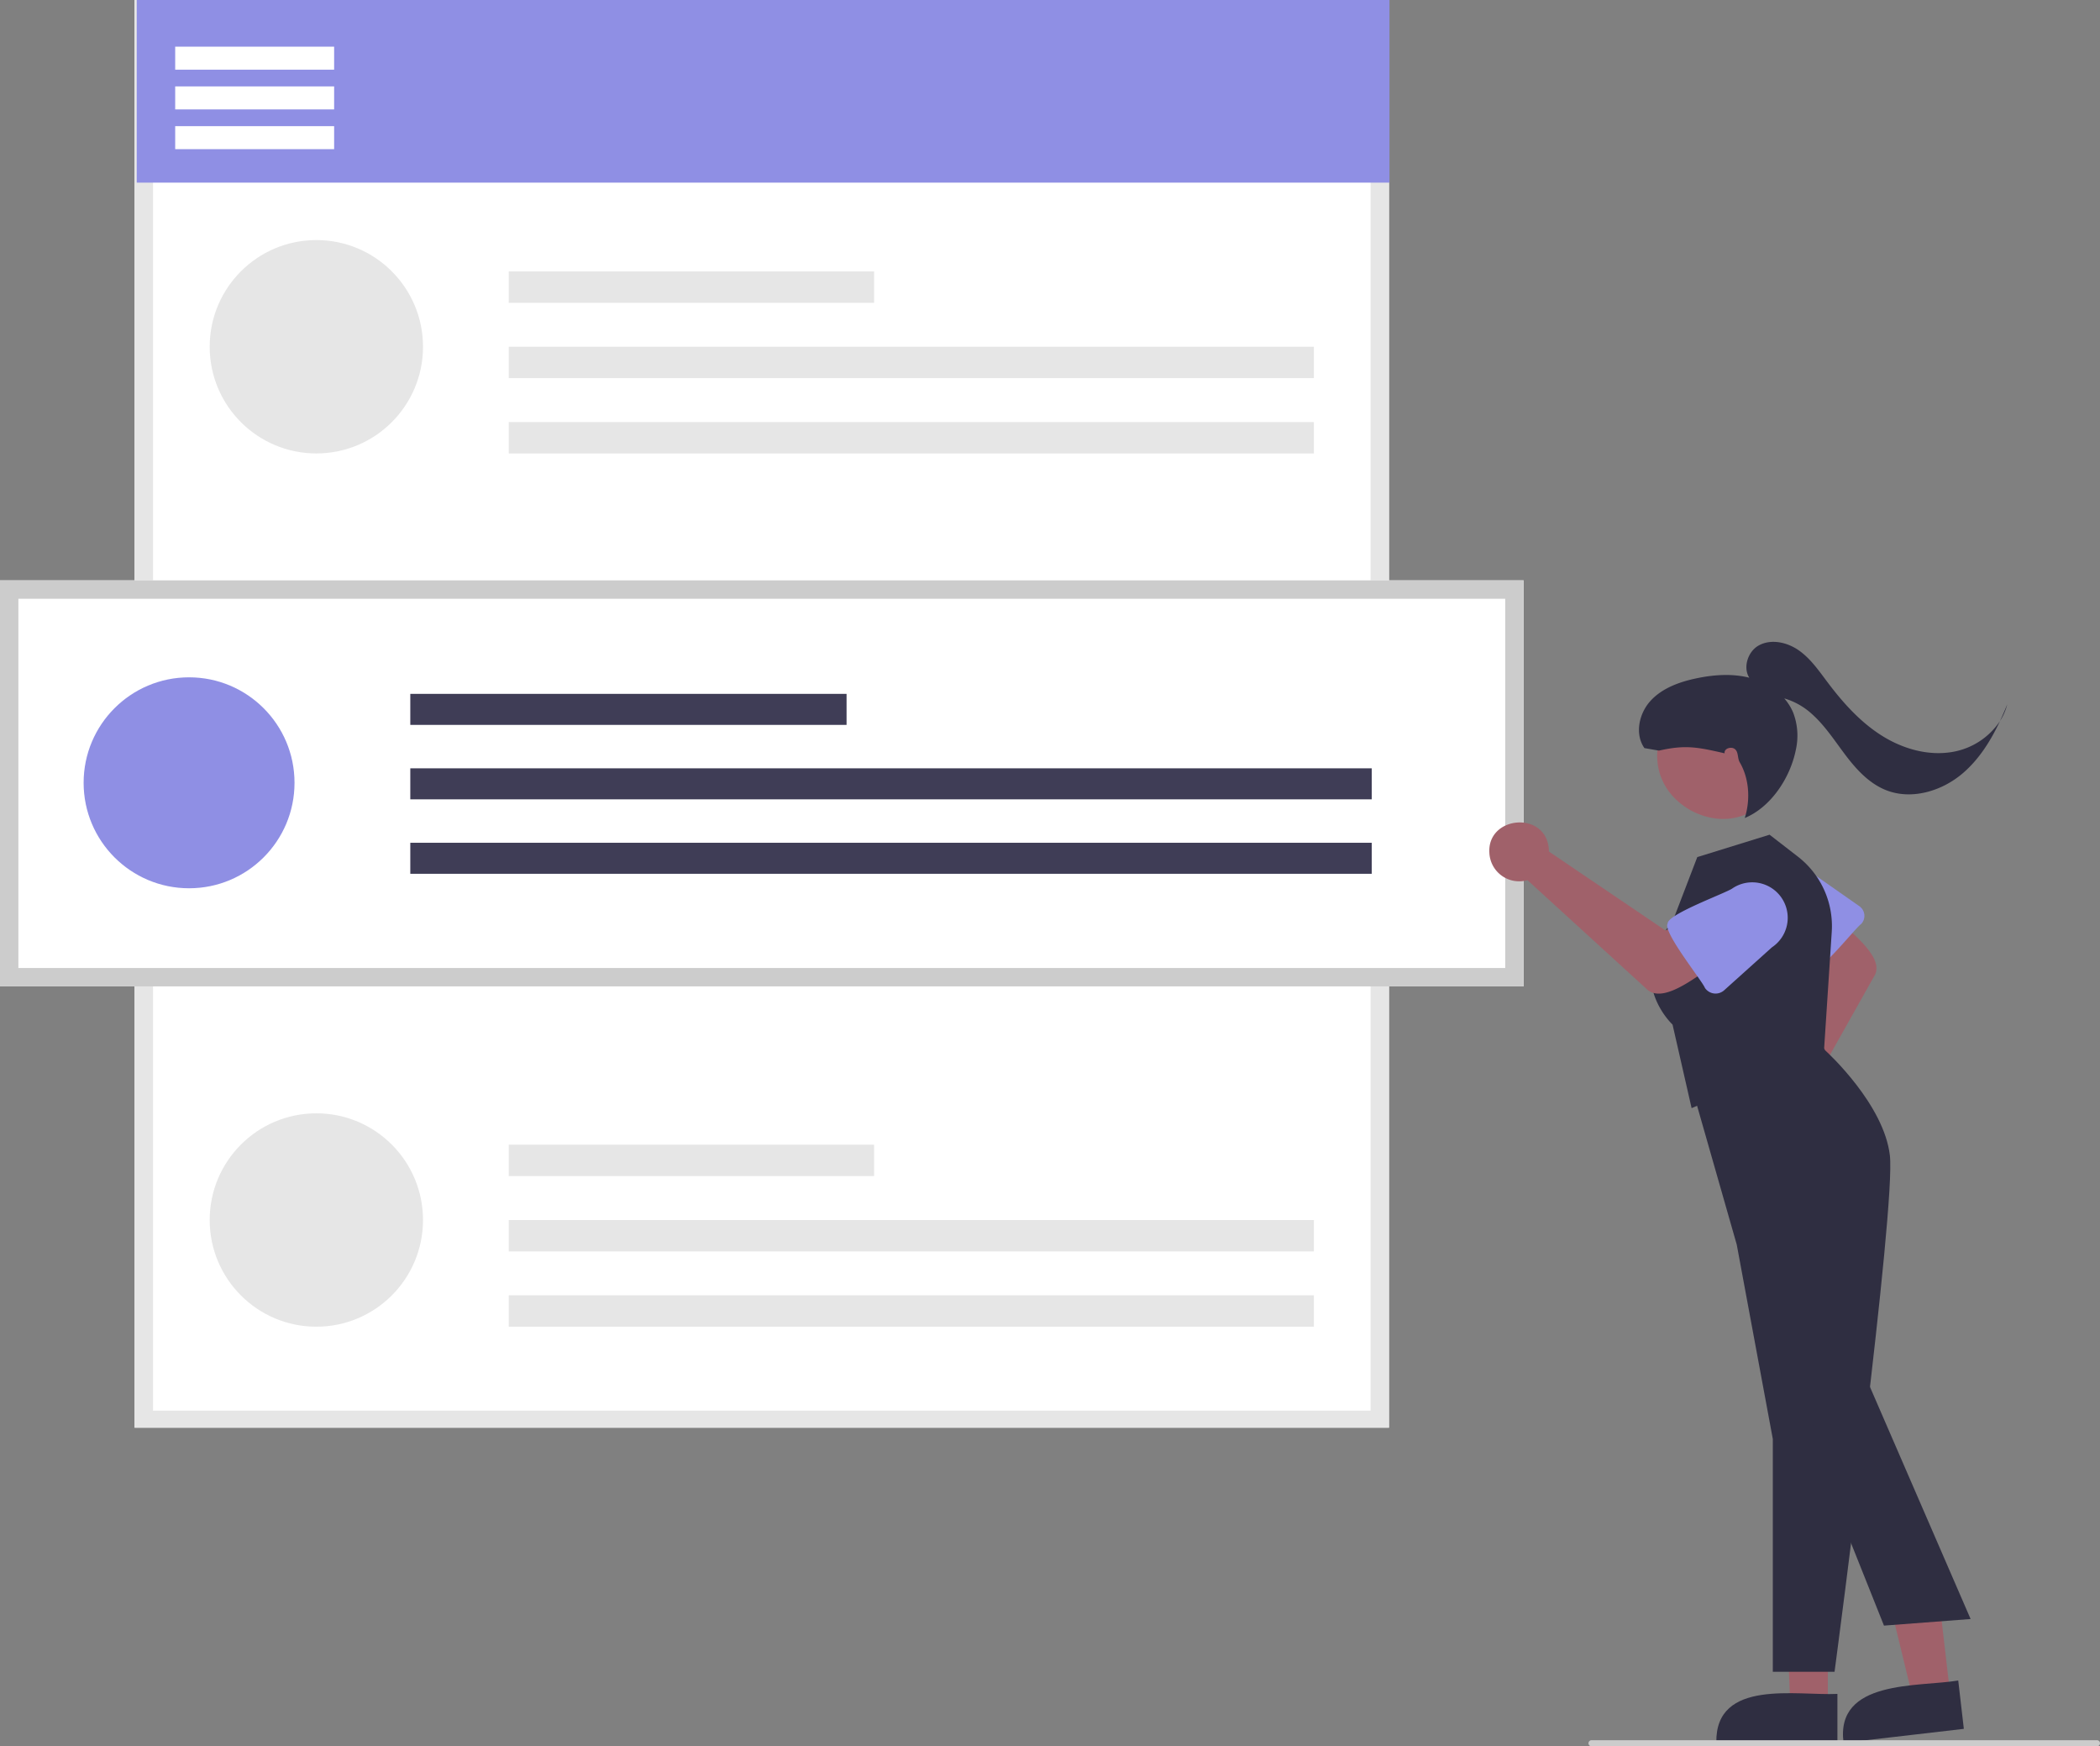 <svg xmlns="http://www.w3.org/2000/svg" data-name="Layer 1" width="685.626" height="570" viewBox="0 0 685.626 570" xmlns:xlink="http://www.w3.org/1999/xlink"><rect x="0" y="0" width="685.626" height="570" fill="#808080" stroke="none"/><path d="M710.665,631H301.142V165H710.665Z" transform="translate(-257.187 -165)" fill="#fff"/><path d="M710.665,631H301.142V165H710.665ZM307.142,625.435H704.665v-454.869H307.142Z" transform="translate(-257.187 -165)" fill="#e6e6e6"/><rect x="44.645" width="409" height="59.612" fill="#8f8fe4"/><circle cx="103.284" cy="113.18" r="34.822" fill="#e6e6e6"/><rect x="166.1" y="88.6" width="119.281" height="10.242" fill="#e6e6e6"/><rect x="166.1" y="113.18" width="262.871" height="10.242" fill="#e6e6e6"/><rect x="166.1" y="137.761" width="262.871" height="10.242" fill="#e6e6e6"/><circle cx="103.284" cy="398.21" r="34.822" fill="#e6e6e6"/><rect x="166.1" y="373.629" width="119.281" height="10.242" fill="#e6e6e6"/><rect x="166.1" y="398.21" width="262.871" height="10.242" fill="#e6e6e6"/><rect x="166.1" y="422.79" width="262.871" height="10.242" fill="#e6e6e6"/><rect x="57.197" y="15.232" width="51.891" height="7.511" fill="#fff"/><rect x="57.197" y="28.204" width="51.891" height="7.511" fill="#fff"/><rect x="57.197" y="41.177" width="51.891" height="7.511" fill="#fff"/><path d="M754.62,486.958H257.187V354.432H754.62Z" transform="translate(-257.187 -165)" fill="#fff"/><path d="M754.62,486.958H257.187V354.432H754.62Zm-491.433-6H748.62V360.432H263.187Z" transform="translate(-257.187 -165)" fill="#ccc"/><circle cx="61.729" cy="255.504" r="34.427" fill="#8f8fe4"/><rect x="133.959" y="226.477" width="142.435" height="10.126" fill="#3f3d56"/><rect x="133.959" y="250.778" width="313.896" height="10.126" fill="#3f3d56"/><rect x="133.959" y="275.08" width="313.896" height="10.126" fill="#3f3d56"/><path d="M834.197,521.891a8.976,8.976,0,0,1,1.35-.419l15.188-39.462-6.445-7.999,10.801-11.304c3.12,4.592,18.556,14.268,13.859,21.167l-23.572,41.935a8.959,8.959,0,0,1-5.393,12.996C829.463,541.96,823.959,525.77,834.197,521.891Z" transform="translate(-257.187 -165)" fill="#a0616a"/><path d="M848.571,481.842c-2.724.786-13.015-15.215-14.734-16.607a10.656,10.656,0,0,1,14.602-15.523l15.827,11.078a3.861,3.861,0,0,1,.586,5.78C862.959,467.858,851.261,482.824,848.571,481.842Z" transform="translate(-257.187 -165)" fill="#8f8fe4"/><polygon points="596.767 556.889 584.507 556.888 582.675 509.6 596.769 509.601 596.767 556.889" fill="#a0616a"/><path d="M857.081,733.773,817.55,733.771c-.37-20.924,26.371-15.219,39.531-15.885Z" transform="translate(-257.187 -165)" fill="#2f2e41"/><polygon points="636.696 552.853 624.518 554.265 613.274 507.965 631.248 505.88 636.696 552.853" fill="#a0616a"/><path d="M898.359,729.297l-39.267,4.555c-2.78-20.742,24.441-18.158,37.437-20.336Z" transform="translate(-257.187 -165)" fill="#2f2e41"/><path d="M856.148,710.663H835.989v-75.98l-11.771-63.429-16.104-56.357,37.778-18.378,7.203,11.319c1.114,1.016,19.164,17.717,21.111,34.267,1.984,16.868-17.184,161.956-18.001,168.124Z" transform="translate(-257.187 -165)" fill="#2f2e41"/><path d="M809.479,526.701l-6.224-27.279c-1.459-1.404-15.273-15.563.017-33.659l8.057-21.006,23.603-7.312,9.229,7.145a28.665,28.665,0,0,1,11.07,24.565l-2.52,38.594Z" transform="translate(-257.187 -165)" fill="#2f2e41"/><path d="M829.689,392.198c24.323,13.841,4.355,50.36-20.421,37.356C784.945,415.713,804.913,379.194,829.689,392.198Z" transform="translate(-257.187 -165)" fill="#a0616a"/><path d="M762.779,441.404a9.753,9.753,0,0,1,.112,1.532L800.941,468.707l10.052-4.859,9.316,14.211c-5.628,2.175-19.663,16.143-25.813,9.475l-38.611-35.254a9.738,9.738,0,0,1-12.435-8.902C742.693,431.463,761.186,429.612,762.779,441.404Z" transform="translate(-257.187 -165)" fill="#a0616a"/><path d="M801.652,466.457c-.163-3.077,19.305-10.043,21.2-11.522a11.581,11.581,0,0,1,12.849,19.272L820.085,488.243a4.196,4.196,0,0,1-6.264-.798C812.924,485.125,799.951,469.064,801.652,466.457Z" transform="translate(-257.187 -165)" fill="#8f8fe4"/><path d="M872.284,695.599l-25.016-62.664,16.666-23.958,36.636,84.467Z" transform="translate(-257.187 -165)" fill="#2f2e41"/><path d="M941.813,735h-165a1,1,0,0,1,0-2h165a1,1,0,0,1,0,2Z" transform="translate(-257.187 -165)" fill="#ccc"/><path d="M894.912,410.381c-8.125,1.499-16.627-.979-23.59-5.428-6.962-4.449-12.557-10.737-17.521-17.342-2.795-3.718-5.498-7.64-9.302-10.316s-9.067-3.863-13.131-1.6c-3.583,1.995-5.162,7.23-3.059,10.508-5.644-1.415-11.629-.989-17.333.218-5.495,1.163-11.079,3.169-14.882,7.302-3.803,4.134-5.241,10.85-2.028,15.456L798.832,410c8.706-1.986,12.728-1.104,21.433.882-.294-1.54,2.123-2.359,3.346-1.378s.783,2.933,1.572,4.287c3.364,5.768,3.368,12.847,1.649,18.209,8.625-3.582,14.946-13.278,16.713-22.449a20.946,20.946,0,0,0-.926-12.002,17.042,17.042,0,0,0-2.888-4.591,22.847,22.847,0,0,1,8.736,4.838c4.441,3.863,7.652,8.904,11.202,13.599,3.55,4.694,7.695,9.243,13.149,11.453,8.364,3.389,18.298.425,25.165-5.432,5.358-4.57,9.145-10.628,12.161-17.043A23.347,23.347,0,0,1,894.912,410.381Z" transform="translate(-257.187 -165)" fill="#2f2e41"/><path d="M910.145,400.374a18.425,18.425,0,0,0,2.384-5.476C911.786,396.735,910.994,398.568,910.145,400.374Z" transform="translate(-257.187 -165)" fill="#2f2e41"/></svg>